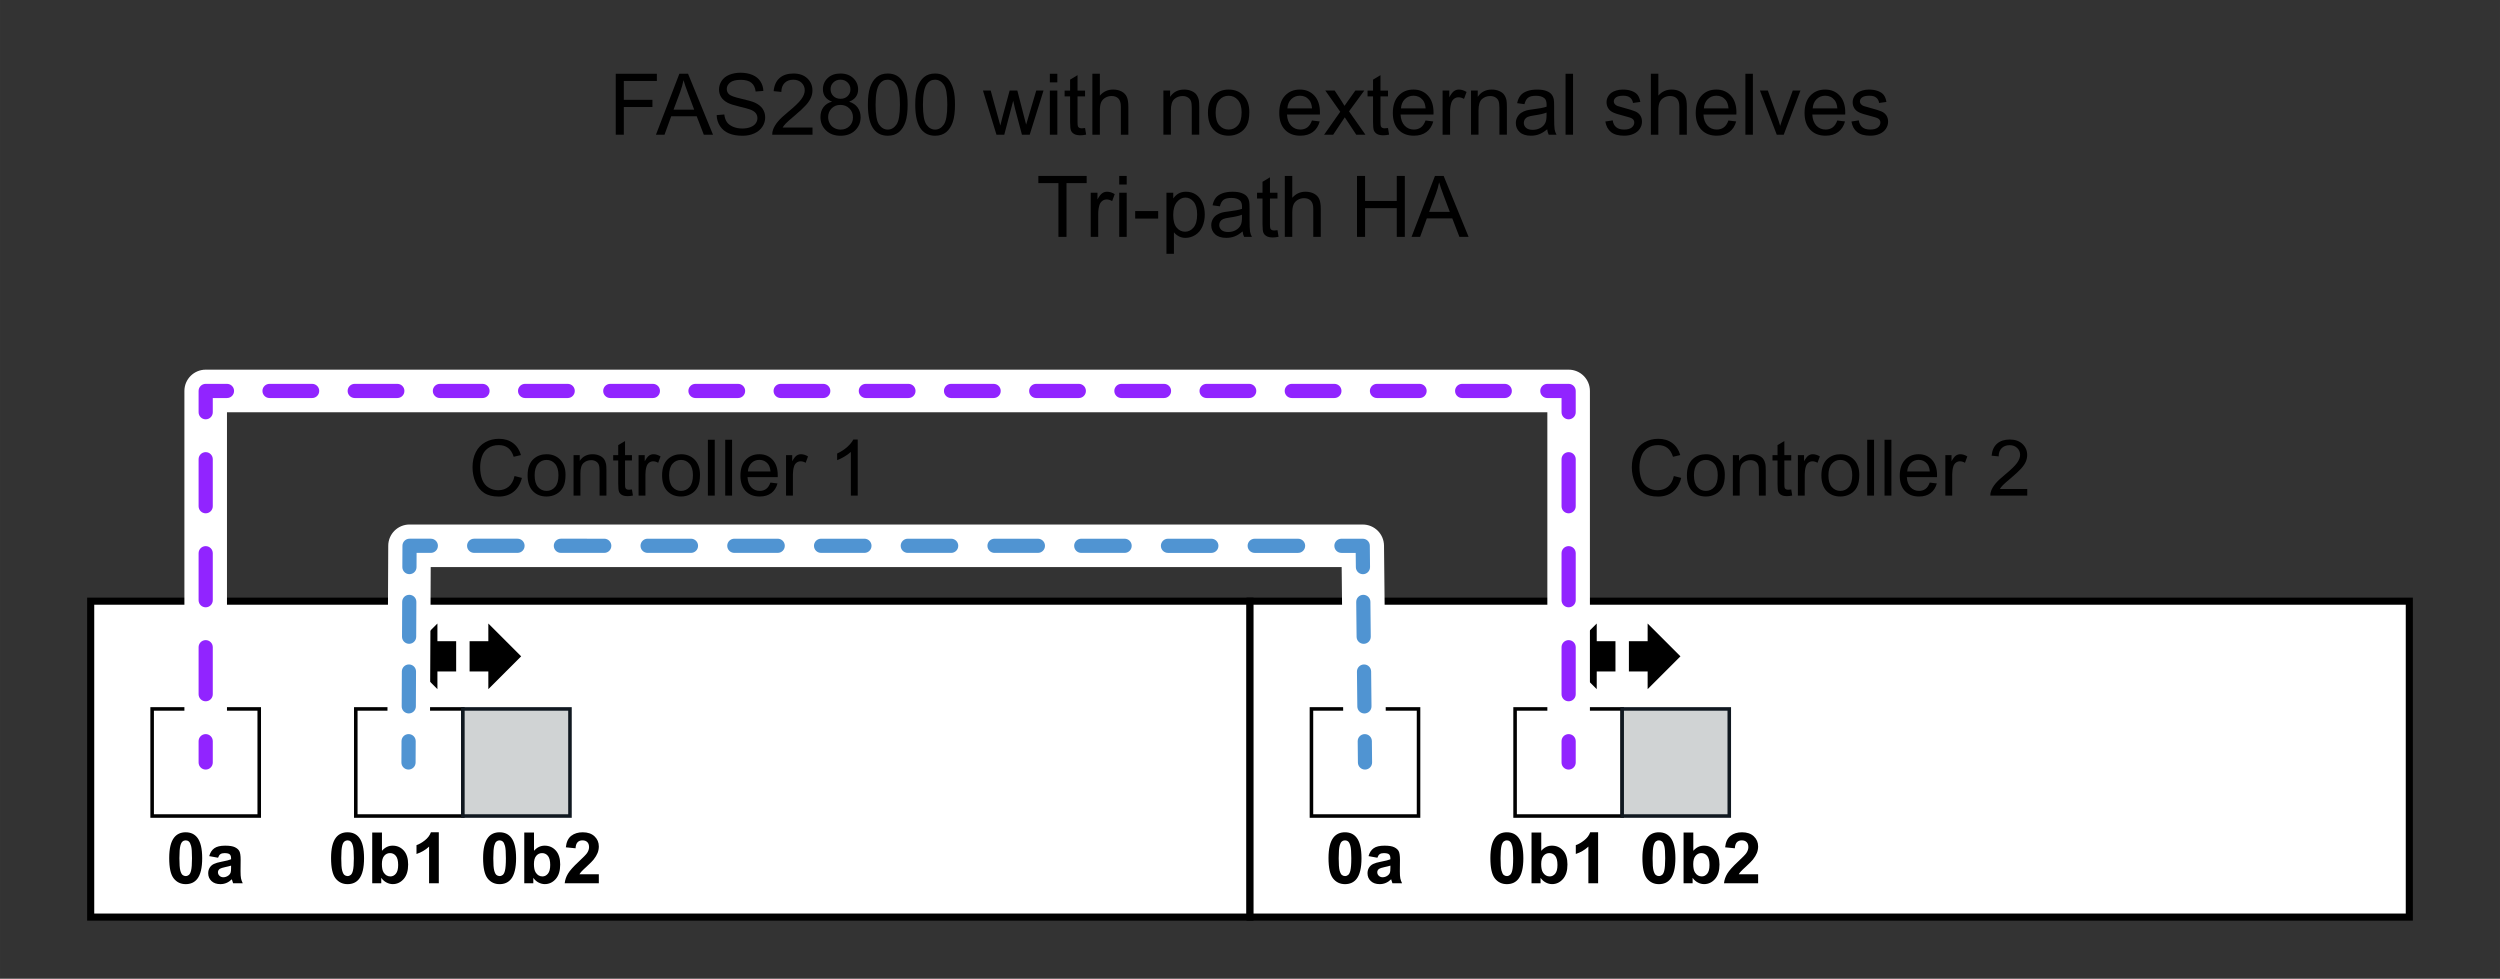 <?xml version="1.0" encoding="UTF-8"?><svg id="uuid-295a9c47-6721-4c0b-870e-150ad7bf0f62" xmlns="http://www.w3.org/2000/svg" width="124.305mm" height="48.664mm" viewBox="0 0 352.359 137.945"><rect x="0" y="0" width="352.359" height="137.945" fill="#333333" stroke="none"/><defs><style>.uuid-7b85f7e8-e70e-458b-8394-6037058049a8,.uuid-0aa6b835-6dcb-46ac-b658-e36a6588080f,.uuid-1f1d6355-79dd-4c3c-9c32-357f234e4f98{fill:#fff;}.uuid-0aa6b835-6dcb-46ac-b658-e36a6588080f,.uuid-69a3aef4-6509-48f0-bb90-54f771334c2d{stroke-width:.5px;}.uuid-0aa6b835-6dcb-46ac-b658-e36a6588080f,.uuid-69a3aef4-6509-48f0-bb90-54f771334c2d,.uuid-1f1d6355-79dd-4c3c-9c32-357f234e4f98{stroke-miterlimit:10;}.uuid-0aa6b835-6dcb-46ac-b658-e36a6588080f,.uuid-1f1d6355-79dd-4c3c-9c32-357f234e4f98{stroke:#000;}.uuid-4b5139e7-da88-4470-8dfe-dcab40717bb4{fill:#9124ff;}.uuid-91ccf8c1-4a29-4788-8d58-f83cca3f513a{fill:#5094d2;}.uuid-69a3aef4-6509-48f0-bb90-54f771334c2d{fill:#d0d3d4;stroke:#101820;}</style></defs><g><rect class="uuid-1f1d6355-79dd-4c3c-9c32-357f234e4f98" x="12.782" y="84.732" width="163.397" height="44.526"/><rect class="uuid-0aa6b835-6dcb-46ac-b658-e36a6588080f" x="21.443" y="99.92" width="15.094" height="15.094"/><rect class="uuid-0aa6b835-6dcb-46ac-b658-e36a6588080f" x="50.145" y="99.92" width="15.094" height="15.094"/><g><polygon points="73.452 92.506 68.827 87.881 68.827 90.371 66.186 90.371 66.186 94.641 68.827 94.641 68.827 97.131 73.452 92.506"/><polygon points="57.026 92.506 61.651 97.131 61.651 94.641 64.292 94.641 64.292 90.371 61.651 90.371 61.651 87.881 57.026 92.506"/></g><g><path d="m26.173,117.306c.693,0,1.235.247,1.626.742.466.586.698,1.557.698,2.914,0,1.355-.234,2.328-.703,2.92-.387.488-.928.732-1.621.732-.697,0-1.258-.268-1.685-.803s-.64-1.49-.64-2.863c0-1.348.234-2.318.703-2.91.387-.488.928-.732,1.621-.732Zm0,1.137c-.166,0-.315.053-.444.159s-.231.296-.303.569c-.095.354-.142.951-.142,1.791s.043,1.418.127,1.731.191.523.32.628c.128.103.275.156.441.156s.315-.053.444-.159.231-.296.303-.569c.095-.352.142-.947.142-1.787s-.043-1.416-.127-1.73-.191-.523-.32-.63c-.128-.106-.275-.159-.441-.159Z"/><path d="m30.733,120.891l-1.245-.225c.14-.502.381-.873.723-1.113.342-.241.85-.361,1.523-.361.612,0,1.067.072,1.367.217s.511.328.632.552c.123.224.184.632.184,1.228l-.015,1.602c0,.456.022.793.065,1.009.045.216.127.448.247.696h-1.357c-.036-.092-.079-.227-.132-.406-.023-.081-.039-.135-.049-.16-.234.228-.484.398-.752.512-.268.114-.552.172-.855.172-.534,0-.954-.145-1.263-.435-.307-.289-.461-.655-.461-1.098,0-.293.07-.555.21-.784s.336-.405.589-.527c.252-.122.615-.229,1.091-.319.642-.121,1.085-.233,1.333-.338v-.137c0-.264-.065-.451-.195-.564s-.376-.169-.737-.169c-.244,0-.435.049-.571.144s-.248.265-.332.506Zm1.836,1.113c-.176.059-.454.128-.835.209-.381.082-.63.162-.747.24-.18.127-.269.287-.269.482,0,.192.071.358.215.498.144.141.325.211.547.211.247,0,.483-.082.708-.244.166-.124.275-.275.327-.455.036-.117.054-.34.054-.668v-.273Z"/></g><g><path d="m48.986,117.306c.693,0,1.235.247,1.626.742.466.586.698,1.557.698,2.914,0,1.355-.234,2.328-.703,2.92-.387.488-.928.732-1.621.732-.696,0-1.258-.268-1.685-.803-.426-.535-.64-1.49-.64-2.863,0-1.348.234-2.318.703-2.91.388-.488.928-.732,1.621-.732Zm0,1.137c-.166,0-.314.053-.444.159-.13.106-.231.296-.303.569-.094.354-.142.951-.142,1.791s.043,1.418.127,1.731c.085.314.191.523.32.628.128.103.275.156.441.156s.315-.053.444-.159c.131-.106.231-.296.303-.569.095-.352.142-.947.142-1.787s-.042-1.416-.127-1.73c-.084-.315-.191-.523-.319-.63-.129-.106-.276-.159-.442-.159Z"/><path d="m52.462,124.494v-7.158h1.372v2.578c.424-.482.925-.723,1.504-.723.632,0,1.154.229,1.567.685.414.457.62,1.114.62,1.971,0,.885-.211,1.566-.632,2.045-.422.478-.934.719-1.536.719-.296,0-.588-.074-.876-.223s-.536-.367-.745-.656v.762h-1.274Zm1.362-2.705c0,.537.085.934.254,1.191.238.364.554.547.947.547.303,0,.56-.13.774-.389.213-.259.319-.666.319-1.223,0-.593-.107-1.02-.322-1.282s-.489-.394-.825-.394c-.328,0-.602.129-.82.384-.218.255-.327.644-.327,1.165Z"/><path d="m61.847,124.494h-1.372v-5.172c-.501.469-1.092.816-1.772,1.041v-1.246c.358-.117.747-.339,1.167-.666s.708-.709.864-1.145h1.113v7.188Z"/></g><rect class="uuid-69a3aef4-6509-48f0-bb90-54f771334c2d" x="65.239" y="99.92" width="15.094" height="15.094"/><g><path d="m70.415,117.306c.693,0,1.235.247,1.626.742.465.586.698,1.558.698,2.915,0,1.353-.234,2.327-.703,2.92-.388.488-.928.732-1.621.732-.697,0-1.259-.268-1.685-.804-.427-.535-.64-1.49-.64-2.863,0-1.348.234-2.318.703-2.91.387-.488.928-.732,1.621-.732Zm0,1.138c-.166,0-.315.053-.444.158-.131.106-.231.296-.303.569-.095.354-.142.952-.142,1.792s.042,1.417.127,1.73c.084.315.191.523.319.628.129.103.276.156.442.156s.314-.053.444-.159c.13-.105.231-.295.303-.568.094-.352.142-.947.142-1.787s-.043-1.417-.127-1.731c-.085-.314-.191-.523-.32-.63-.128-.105-.275-.158-.441-.158Z"/><path d="m73.892,124.494v-7.158h1.372v2.578c.423-.482.924-.723,1.504-.723.631,0,1.153.229,1.567.685.413.458.62,1.114.62,1.971,0,.885-.211,1.567-.633,2.046-.421.478-.934.718-1.535.718-.297,0-.589-.074-.877-.223-.288-.147-.536-.367-.744-.656v.762h-1.274Zm1.362-2.705c0,.537.084.934.254,1.191.237.364.553.547.947.547.303,0,.56-.13.773-.389.214-.259.32-.666.32-1.223,0-.593-.107-1.02-.322-1.282-.215-.262-.49-.393-.825-.393-.329,0-.603.128-.82.383-.219.256-.327.644-.327,1.165Z"/><path d="m84.4,123.22v1.274h-4.81c.052-.482.208-.939.469-1.37.26-.431.774-1.003,1.543-1.716.618-.576.997-.967,1.138-1.172.189-.283.283-.564.283-.84,0-.307-.082-.541-.247-.706-.164-.164-.392-.246-.681-.246-.287,0-.515.086-.684.259-.17.172-.268.459-.293.859l-1.367-.137c.081-.756.337-1.298.767-1.626.43-.329.967-.493,1.611-.493.706,0,1.261.19,1.665.571.403.381.606.855.606,1.421,0,.322-.058.629-.174.92-.115.292-.299.597-.549.916-.166.211-.466.516-.898.913-.434.397-.707.66-.823.791-.115.13-.209.257-.28.381h2.725Z"/></g></g><g><rect class="uuid-1f1d6355-79dd-4c3c-9c32-357f234e4f98" x="176.18" y="84.732" width="163.397" height="44.526"/><rect class="uuid-0aa6b835-6dcb-46ac-b658-e36a6588080f" x="184.84" y="99.92" width="15.094" height="15.094"/><rect class="uuid-0aa6b835-6dcb-46ac-b658-e36a6588080f" x="213.542" y="99.92" width="15.094" height="15.094"/><g><polygon points="236.849 92.506 232.224 87.881 232.224 90.371 229.583 90.371 229.583 94.641 232.224 94.641 232.224 97.131 236.849 92.506"/><polygon points="220.423 92.506 225.049 97.131 225.049 94.641 227.689 94.641 227.689 90.371 225.049 90.371 225.049 87.881 220.423 92.506"/></g><g><path d="m189.57,117.306c.693,0,1.235.247,1.626.742.465.586.698,1.557.698,2.914,0,1.355-.234,2.328-.703,2.92-.388.488-.928.732-1.621.732-.697,0-1.259-.268-1.685-.803-.427-.535-.64-1.49-.64-2.863,0-1.348.234-2.318.703-2.91.387-.488.928-.732,1.621-.732Zm0,1.137c-.166,0-.315.053-.444.159-.131.106-.231.296-.303.569-.095.354-.142.951-.142,1.791s.042,1.418.127,1.731c.084.314.191.523.319.628.129.103.276.156.442.156s.314-.053.444-.159c.13-.106.231-.296.303-.569.094-.352.142-.947.142-1.787s-.043-1.416-.127-1.73c-.085-.315-.191-.523-.32-.63-.128-.106-.275-.159-.441-.159Z"/><path d="m194.131,120.891l-1.245-.225c.14-.502.381-.873.723-1.113.342-.241.85-.361,1.523-.361.611,0,1.067.072,1.367.217.299.144.51.328.632.552s.184.632.184,1.228l-.015,1.602c0,.456.021.793.065,1.009s.126.448.247.696h-1.357c-.036-.092-.08-.227-.132-.406-.023-.081-.039-.135-.049-.16-.234.228-.485.398-.752.512-.268.114-.552.172-.855.172-.534,0-.955-.145-1.263-.435-.308-.289-.461-.655-.461-1.098,0-.293.069-.555.21-.784.14-.23.336-.405.588-.527.253-.122.616-.229,1.092-.319.641-.121,1.085-.233,1.333-.338v-.137c0-.264-.065-.451-.195-.564-.131-.112-.376-.169-.737-.169-.244,0-.435.049-.571.144s-.248.265-.332.506Zm1.836,1.113c-.176.059-.454.128-.835.209-.381.082-.63.162-.747.24-.18.127-.269.287-.269.482,0,.192.071.358.215.498.143.141.325.211.547.211.247,0,.483-.082.708-.244.166-.124.274-.275.327-.455.035-.117.054-.34.054-.668v-.273Z"/></g><g><path d="m212.383,117.306c.693,0,1.235.247,1.626.742.465.586.698,1.557.698,2.914,0,1.355-.234,2.328-.703,2.92-.388.488-.928.732-1.621.732-.696,0-1.259-.268-1.685-.803s-.64-1.49-.64-2.863c0-1.348.234-2.318.703-2.91.388-.488.928-.732,1.621-.732Zm0,1.137c-.166,0-.314.053-.444.159s-.231.296-.303.569c-.094.354-.142.951-.142,1.791s.042,1.418.127,1.731.191.523.319.628c.129.103.276.156.442.156s.314-.053.444-.159.231-.296.303-.569c.094-.352.142-.947.142-1.787s-.042-1.416-.127-1.73-.191-.523-.319-.63c-.129-.106-.276-.159-.442-.159Z"/><path d="m215.859,124.494v-7.158h1.372v2.578c.424-.482.924-.723,1.504-.723.631,0,1.154.229,1.567.685s.62,1.114.62,1.971c0,.885-.211,1.566-.633,2.045-.421.478-.934.719-1.535.719-.297,0-.588-.074-.877-.223-.287-.148-.535-.367-.744-.656v.762h-1.274Zm1.362-2.705c0,.537.084.934.254,1.191.238.364.553.547.947.547.303,0,.56-.13.773-.389.214-.259.32-.666.32-1.223,0-.593-.107-1.02-.322-1.282s-.49-.394-.825-.394c-.329,0-.603.129-.82.384s-.327.644-.327,1.165Z"/><path d="m225.244,124.494h-1.372v-5.172c-.502.469-1.092.816-1.772,1.041v-1.246c.358-.117.747-.339,1.167-.666s.708-.709.864-1.145h1.113v7.188Z"/></g><rect class="uuid-69a3aef4-6509-48f0-bb90-54f771334c2d" x="228.636" y="99.92" width="15.094" height="15.094"/><g><path d="m233.812,117.306c.693,0,1.235.247,1.626.742.466.586.698,1.558.698,2.915,0,1.353-.234,2.327-.703,2.92-.387.488-.928.732-1.621.732-.696,0-1.258-.268-1.685-.804-.426-.535-.64-1.49-.64-2.863,0-1.348.234-2.318.703-2.91.388-.488.928-.732,1.621-.732Zm0,1.138c-.166,0-.314.053-.444.158-.13.106-.231.296-.303.569-.094.354-.142.952-.142,1.792s.043,1.417.127,1.73c.085.315.191.523.32.628.128.103.275.156.441.156s.315-.053.444-.159c.131-.105.231-.295.303-.568.095-.352.142-.947.142-1.787s-.042-1.417-.127-1.731c-.084-.314-.191-.523-.319-.63-.129-.105-.276-.158-.442-.158Z"/><path d="m237.288,124.494v-7.158h1.372v2.578c.424-.482.925-.723,1.504-.723.632,0,1.154.229,1.567.685.414.458.62,1.114.62,1.971,0,.885-.211,1.567-.632,2.046-.422.478-.934.718-1.536.718-.296,0-.588-.074-.876-.223-.288-.147-.536-.367-.745-.656v.762h-1.274Zm1.362-2.705c0,.537.085.934.254,1.191.238.364.554.547.947.547.303,0,.56-.13.774-.389.213-.259.319-.666.319-1.223,0-.593-.107-1.02-.322-1.282-.215-.262-.489-.393-.825-.393-.328,0-.602.128-.82.383-.218.256-.327.644-.327,1.165Z"/><path d="m247.796,123.22v1.274h-4.81c.053-.482.209-.939.469-1.37.261-.431.775-1.003,1.543-1.716.619-.576.998-.967,1.138-1.172.19-.283.283-.564.283-.84,0-.307-.082-.541-.246-.706-.165-.164-.392-.246-.682-.246-.286,0-.514.086-.684.259-.169.172-.267.459-.293.859l-1.367-.137c.082-.756.337-1.298.767-1.626.43-.329.967-.493,1.611-.493.707,0,1.262.19,1.665.571.404.381.606.855.606,1.421,0,.322-.058.629-.173.92-.116.292-.299.597-.55.916-.166.211-.465.516-.898.913-.433.397-.707.66-.822.791-.116.13-.209.257-.281.381h2.725Z"/></g></g><g><path d="m86.786,18.986v-8.59h5.795v1.014h-4.658v2.66h4.031v1.014h-4.031v3.902h-1.137Z"/><path d="m92.452,18.986l3.299-8.59h1.225l3.516,8.59h-1.295l-1.002-2.602h-3.592l-.943,2.602h-1.207Zm2.478-3.527h2.912l-.896-2.379c-.273-.723-.477-1.316-.609-1.781-.109.551-.264,1.098-.463,1.641l-.943,2.519Z"/><path d="m101.013,16.226l1.072-.094c.051.43.169.782.354,1.058s.474.498.864.668.83.255,1.318.255c.434,0,.816-.065,1.148-.193s.579-.306.741-.53.243-.47.243-.735c0-.27-.078-.505-.234-.706s-.414-.37-.773-.507c-.231-.09-.74-.23-1.529-.419s-1.342-.368-1.658-.536c-.41-.215-.716-.481-.917-.8s-.302-.675-.302-1.069c0-.434.123-.839.369-1.216s.606-.663,1.078-.858.998-.293,1.576-.293c.637,0,1.198.102,1.685.308s.86.507,1.122.905.402.85.422,1.353l-1.09.082c-.059-.543-.257-.953-.595-1.23s-.837-.416-1.497-.416c-.688,0-1.188.126-1.503.378s-.472.556-.472.911c0,.309.111.562.334.762.219.199.79.403,1.714.612s1.558.392,1.901.548c.5.231.869.522,1.107.876s.357.761.357,1.222c0,.457-.131.888-.393,1.292s-.638.719-1.128.943-1.042.337-1.655.337c-.777,0-1.429-.113-1.954-.34s-.938-.567-1.236-1.022-.456-.97-.472-1.544Z"/><path d="m114.519,17.973v1.014h-5.678c-.008-.254.033-.498.123-.732.144-.387.376-.768.694-1.143s.778-.809,1.38-1.301c.934-.766,1.565-1.372,1.893-1.819s.492-.87.492-1.269c0-.418-.149-.77-.448-1.058s-.689-.431-1.169-.431c-.508,0-.914.152-1.219.457s-.459.727-.463,1.266l-1.084-.111c.074-.809.353-1.425.838-1.849s1.135-.636,1.951-.636c.824,0,1.477.229,1.957.685s.721,1.023.721,1.699c0,.344-.07.682-.211,1.014s-.374.682-.7,1.049-.868.871-1.626,1.512c-.633.531-1.039.892-1.219,1.081s-.328.38-.445.571h4.213Z"/><path d="m117.273,14.328c-.438-.16-.762-.389-.973-.685s-.316-.652-.316-1.066c0-.625.225-1.15.674-1.576s1.047-.639,1.793-.639c.75,0,1.353.218,1.81.653s.685.966.685,1.591c0,.398-.104.745-.314,1.04s-.526.522-.952.683c.527.172.929.449,1.204.832s.413.84.413,1.371c0,.734-.26,1.352-.779,1.852s-1.203.75-2.051.75-1.531-.251-2.051-.753-.779-1.128-.779-1.878c0-.559.142-1.026.425-1.403s.686-.634,1.21-.77Zm-.551,2.18c0,.301.071.592.214.873s.354.499.636.653.584.231.908.231c.504,0,.92-.162,1.248-.486s.492-.736.492-1.236c0-.508-.169-.928-.507-1.26s-.761-.498-1.269-.498c-.496,0-.907.164-1.233.492s-.489.738-.489,1.23Zm.34-3.967c0,.406.131.738.393.996s.602.387,1.02.387c.406,0,.739-.128.999-.384s.39-.569.39-.94c0-.387-.134-.712-.401-.976s-.601-.396-.999-.396c-.402,0-.736.129-1.002.387s-.398.566-.398.926Z"/><path d="m122.323,14.75c0-1.016.104-1.833.314-2.452s.519-1.097.932-1.433.931-.504,1.556-.504c.461,0,.865.093,1.213.278s.635.453.861.803.404.775.533,1.277.193,1.179.193,2.03c0,1.008-.103,1.821-.31,2.44s-.517,1.098-.929,1.435-.933.507-1.562.507c-.828,0-1.478-.297-1.951-.891-.566-.715-.85-1.879-.85-3.492Zm1.084,0c0,1.41.165,2.349.495,2.815s.737.7,1.222.7.892-.234,1.222-.703.495-1.406.495-2.812c0-1.414-.165-2.353-.495-2.818s-.741-.697-1.233-.697c-.484,0-.871.205-1.16.615-.363.523-.545,1.49-.545,2.9Z"/><path d="m128.997,14.75c0-1.016.104-1.833.314-2.452s.519-1.097.932-1.433.931-.504,1.556-.504c.461,0,.865.093,1.213.278s.635.453.861.803.404.775.533,1.277.193,1.179.193,2.03c0,1.008-.103,1.821-.31,2.44s-.517,1.098-.929,1.435-.933.507-1.562.507c-.828,0-1.478-.297-1.951-.891-.566-.715-.85-1.879-.85-3.492Zm1.084,0c0,1.41.165,2.349.495,2.815s.737.7,1.222.7.892-.234,1.222-.703.495-1.406.495-2.812c0-1.414-.165-2.353-.495-2.818s-.741-.697-1.233-.697c-.484,0-.871.205-1.16.615-.363.523-.545,1.49-.545,2.9Z"/><path d="m140.446,18.986l-1.904-6.223h1.09l.99,3.592.369,1.336c.016-.066.123-.494.322-1.283l.99-3.644h1.084l.932,3.609.31,1.19.357-1.201,1.066-3.598h1.025l-1.945,6.223h-1.096l-.99-3.727-.24-1.06-1.26,4.787h-1.102Z"/><path d="m147.97,11.609v-1.213h1.055v1.213h-1.055Zm0,7.377v-6.223h1.055v6.223h-1.055Z"/><path d="m152.933,18.043l.152.932c-.297.062-.562.094-.797.094-.383,0-.68-.06-.891-.182s-.359-.28-.445-.477-.129-.612-.129-1.245v-3.58h-.773v-.82h.773v-1.541l1.049-.633v2.174h1.06v.82h-1.06v3.639c0,.301.019.494.056.58s.098.154.182.205.204.076.36.076c.117,0,.272-.014.463-.041Z"/><path d="m153.964,18.986v-8.59h1.055v3.082c.492-.57,1.113-.856,1.863-.856.461,0,.861.091,1.201.273s.583.433.73.753.22.785.22,1.395v3.943h-1.055v-3.943c0-.527-.114-.911-.343-1.151s-.552-.36-.97-.36c-.312,0-.606.081-.882.243s-.472.382-.589.659-.176.66-.176,1.148v3.404h-1.055Z"/><path d="m163.972,18.986v-6.223h.949v.885c.457-.684,1.117-1.025,1.98-1.025.375,0,.72.067,1.034.202s.55.311.706.53.266.478.328.779c.039.195.059.537.059,1.025v3.826h-1.055v-3.785c0-.43-.041-.751-.123-.964s-.228-.383-.436-.51-.454-.19-.735-.19c-.449,0-.837.143-1.163.428s-.489.826-.489,1.623v3.398h-1.055Z"/><path d="m170.253,15.875c0-1.152.32-2.006.961-2.561.535-.461,1.188-.691,1.957-.691.856,0,1.555.28,2.098.841s.815,1.335.815,2.323c0,.801-.12,1.431-.36,1.89s-.59.815-1.049,1.069-.96.381-1.503.381c-.871,0-1.575-.279-2.112-.838s-.806-1.363-.806-2.414Zm1.084,0c0,.797.174,1.394.521,1.79s.785.595,1.312.595c.523,0,.959-.199,1.307-.598s.521-1.006.521-1.822c0-.769-.175-1.353-.524-1.749s-.784-.595-1.304-.595c-.527,0-.965.197-1.312.592s-.521.99-.521,1.787Z"/><path d="m184.913,16.982l1.09.135c-.172.637-.49,1.131-.955,1.482s-1.059.527-1.781.527c-.91,0-1.632-.28-2.165-.841s-.8-1.347-.8-2.358c0-1.047.27-1.859.809-2.438s1.238-.867,2.098-.867c.832,0,1.512.283,2.039.85s.791,1.363.791,2.391c0,.062-.002.156-.006.281h-4.641c.039.684.232,1.207.58,1.57s.781.545,1.301.545c.387,0,.717-.102.99-.305s.49-.527.65-.973Zm-3.463-1.705h3.475c-.047-.523-.18-.916-.398-1.178-.336-.406-.771-.609-1.307-.609-.484,0-.892.162-1.222.486s-.513.758-.548,1.301Z"/><path d="m186.624,18.986l2.273-3.234-2.103-2.988h1.318l.955,1.459c.18.277.324.51.434.697.172-.258.33-.486.475-.685l1.049-1.471h1.26l-2.15,2.93,2.314,3.293h-1.295l-1.277-1.934-.34-.521-1.635,2.455h-1.277Z"/><path d="m195.63,18.043l.152.932c-.297.062-.562.094-.797.094-.383,0-.68-.06-.891-.182s-.359-.28-.445-.477-.129-.612-.129-1.245v-3.58h-.773v-.82h.773v-1.541l1.049-.633v2.174h1.06v.82h-1.06v3.639c0,.301.019.494.056.58s.098.154.182.205.204.076.36.076c.117,0,.272-.014.463-.041Z"/><path d="m200.921,16.982l1.09.135c-.172.637-.49,1.131-.955,1.482s-1.059.527-1.781.527c-.91,0-1.632-.28-2.165-.841s-.8-1.347-.8-2.358c0-1.047.27-1.859.809-2.438s1.238-.867,2.098-.867c.832,0,1.512.283,2.039.85s.791,1.363.791,2.391c0,.062-.002.156-.006.281h-4.641c.039.684.232,1.207.58,1.57s.781.545,1.301.545c.387,0,.717-.102.99-.305s.49-.527.65-.973Zm-3.463-1.705h3.475c-.047-.523-.18-.916-.398-1.178-.336-.406-.771-.609-1.307-.609-.484,0-.892.162-1.222.486s-.513.758-.548,1.301Z"/><path d="m203.323,18.986v-6.223h.949v.943c.242-.441.466-.732.671-.873s.431-.211.677-.211c.355,0,.717.113,1.084.34l-.363.979c-.258-.152-.516-.229-.773-.229-.231,0-.438.069-.621.208s-.315.331-.393.577c-.117.375-.176.785-.176,1.23v3.258h-1.055Z"/><path d="m207.331,18.986v-6.223h.949v.885c.457-.684,1.117-1.025,1.98-1.025.375,0,.72.067,1.034.202s.55.311.706.53.266.478.328.779c.039.195.059.537.059,1.025v3.826h-1.055v-3.785c0-.43-.041-.751-.123-.964s-.228-.383-.436-.51-.454-.19-.735-.19c-.449,0-.837.143-1.163.428s-.489.826-.489,1.623v3.398h-1.055Z"/><path d="m218.066,18.219c-.391.332-.767.566-1.128.703s-.749.205-1.163.205c-.684,0-1.209-.167-1.576-.501s-.551-.761-.551-1.28c0-.305.069-.583.208-.835s.32-.454.545-.606.477-.268.759-.346c.207-.055.519-.107.938-.158.852-.102,1.478-.223,1.881-.363.004-.144.006-.236.006-.275,0-.43-.1-.732-.299-.908-.27-.238-.67-.357-1.201-.357-.496,0-.862.087-1.099.261s-.411.481-.524.923l-1.031-.141c.094-.441.248-.798.463-1.069s.525-.48.932-.627.877-.22,1.412-.22c.531,0,.963.062,1.295.188s.576.282.732.472.266.429.328.718c.035.18.053.504.053.973v1.406c0,.981.022,1.601.067,1.86s.134.509.267.747h-1.102c-.109-.219-.18-.475-.211-.768Zm-.088-2.356c-.383.156-.957.289-1.723.398-.434.062-.74.133-.92.211s-.318.192-.416.343-.146.317-.146.501c0,.281.106.516.319.703s.524.281.935.281c.406,0,.768-.089,1.084-.267s.549-.421.697-.73c.113-.238.17-.59.17-1.055v-.387Z"/><path d="m220.655,18.986v-8.59h1.055v8.59h-1.055Z"/><path d="m226.257,17.129l1.043-.164c.059.418.222.738.489.961s.642.334,1.122.334c.484,0,.844-.099,1.078-.296s.352-.429.352-.694c0-.238-.103-.426-.31-.562-.144-.094-.504-.213-1.078-.357-.773-.195-1.31-.364-1.608-.507s-.525-.34-.68-.592-.231-.53-.231-.835c0-.277.064-.534.19-.77s.3-.433.519-.589c.164-.121.388-.224.671-.308s.587-.126.911-.126c.488,0,.917.07,1.286.211s.642.331.817.571.297.561.363.964l-1.031.141c-.047-.32-.183-.57-.407-.75s-.542-.27-.952-.27c-.484,0-.83.08-1.037.24s-.31.348-.31.562c0,.137.043.26.129.369.086.113.221.207.404.281.105.039.416.129.932.27.746.199,1.267.362,1.562.489s.526.311.694.554.252.543.252.902c0,.352-.102.683-.308.993s-.501.551-.888.721-.824.255-1.312.255c-.809,0-1.425-.168-1.849-.504s-.694-.834-.811-1.494Z"/><path d="m232.679,18.986v-8.59h1.055v3.082c.492-.57,1.113-.856,1.863-.856.461,0,.861.091,1.201.273s.583.433.73.753.22.785.22,1.395v3.943h-1.055v-3.943c0-.527-.114-.911-.343-1.151s-.552-.36-.97-.36c-.312,0-.606.081-.882.243s-.472.382-.589.659-.176.66-.176,1.148v3.404h-1.055Z"/><path d="m243.612,16.982l1.09.135c-.172.637-.49,1.131-.955,1.482s-1.059.527-1.781.527c-.91,0-1.632-.28-2.165-.841s-.8-1.347-.8-2.358c0-1.047.27-1.859.809-2.438s1.238-.867,2.098-.867c.832,0,1.512.283,2.039.85s.791,1.363.791,2.391c0,.062-.002.156-.006.281h-4.641c.039.684.232,1.207.58,1.57s.781.545,1.301.545c.387,0,.717-.102.99-.305s.49-.527.65-.973Zm-3.463-1.705h3.475c-.047-.523-.18-.916-.398-1.178-.336-.406-.771-.609-1.307-.609-.484,0-.892.162-1.222.486s-.513.758-.548,1.301Z"/><path d="m246.003,18.986v-8.59h1.055v8.59h-1.055Z"/><path d="m250.421,18.986l-2.367-6.223h1.113l1.336,3.727c.144.402.277.82.398,1.254.094-.328.225-.723.393-1.184l1.383-3.797h1.084l-2.356,6.223h-.984Z"/><path d="m258.952,16.982l1.09.135c-.172.637-.49,1.131-.955,1.482s-1.059.527-1.781.527c-.91,0-1.632-.28-2.165-.841s-.8-1.347-.8-2.358c0-1.047.27-1.859.809-2.438s1.238-.867,2.098-.867c.832,0,1.512.283,2.039.85s.791,1.363.791,2.391c0,.062-.002.156-.006.281h-4.641c.039.684.232,1.207.58,1.57s.781.545,1.301.545c.387,0,.717-.102.99-.305s.49-.527.65-.973Zm-3.463-1.705h3.475c-.047-.523-.18-.916-.398-1.178-.336-.406-.771-.609-1.307-.609-.484,0-.892.162-1.222.486s-.513.758-.548,1.301Z"/><path d="m260.945,17.129l1.043-.164c.059.418.222.738.489.961s.642.334,1.122.334c.484,0,.844-.099,1.078-.296s.352-.429.352-.694c0-.238-.103-.426-.31-.562-.144-.094-.504-.213-1.078-.357-.773-.195-1.31-.364-1.608-.507s-.525-.34-.68-.592-.231-.53-.231-.835c0-.277.064-.534.19-.77s.3-.433.519-.589c.164-.121.388-.224.671-.308s.587-.126.911-.126c.488,0,.917.07,1.286.211s.642.331.817.571.297.561.363.964l-1.031.141c-.047-.32-.183-.57-.407-.75s-.542-.27-.952-.27c-.484,0-.83.08-1.037.24s-.31.348-.31.562c0,.137.043.26.129.369.086.113.221.207.404.281.105.039.416.129.932.27.746.199,1.267.362,1.562.489s.526.311.694.554.252.543.252.902c0,.352-.102.683-.308.993s-.501.551-.888.721-.824.255-1.312.255c-.809,0-1.425-.168-1.849-.504s-.694-.834-.811-1.494Z"/><path d="m149.18,33.386v-7.576h-2.83v-1.014h6.809v1.014h-2.842v7.576h-1.137Z"/><path d="m153.732,33.386v-6.223h.949v.943c.242-.441.466-.732.671-.873s.431-.211.677-.211c.355,0,.717.113,1.084.34l-.363.979c-.258-.152-.516-.229-.773-.229-.231,0-.438.069-.621.208s-.315.331-.393.577c-.117.375-.176.785-.176,1.23v3.258h-1.055Z"/><path d="m157.746,26.009v-1.213h1.055v1.213h-1.055Zm0,7.377v-6.223h1.055v6.223h-1.055Z"/><path d="m159.996,30.808v-1.06h3.24v1.06h-3.24Z"/><path d="m164.403,35.77v-8.607h.961v.809c.227-.316.482-.554.768-.712s.631-.237,1.037-.237c.531,0,1,.137,1.406.41s.713.659.92,1.157.31,1.044.31,1.638c0,.637-.114,1.21-.343,1.72s-.56.9-.996,1.172-.894.407-1.374.407c-.352,0-.667-.074-.946-.223s-.509-.336-.689-.562v3.029h-1.055Zm.955-5.461c0,.801.162,1.393.486,1.775s.717.574,1.178.574c.469,0,.87-.198,1.204-.595s.501-1.011.501-1.843c0-.793-.163-1.387-.489-1.781s-.716-.592-1.169-.592c-.449,0-.847.21-1.192.63s-.519,1.03-.519,1.831Z"/><path d="m175.137,32.618c-.391.332-.767.566-1.128.703s-.749.205-1.163.205c-.684,0-1.209-.167-1.576-.501s-.551-.761-.551-1.28c0-.305.069-.583.208-.835s.32-.454.545-.606.477-.268.759-.346c.207-.055.519-.107.938-.158.852-.102,1.478-.223,1.881-.363.004-.144.006-.236.006-.275,0-.43-.1-.732-.299-.908-.27-.238-.67-.357-1.201-.357-.496,0-.862.087-1.099.261s-.411.481-.524.923l-1.031-.141c.094-.441.248-.798.463-1.069s.525-.48.932-.627.877-.22,1.412-.22c.531,0,.963.062,1.295.188s.576.282.732.472.266.429.328.718c.035.18.053.504.053.973v1.406c0,.981.022,1.601.067,1.86s.134.509.267.747h-1.102c-.109-.219-.18-.475-.211-.768Zm-.088-2.356c-.383.156-.957.289-1.723.398-.434.062-.74.133-.92.211s-.318.192-.416.343-.146.317-.146.501c0,.281.106.516.319.703s.524.281.935.281c.406,0,.768-.089,1.084-.267s.549-.421.697-.73c.113-.238.17-.59.17-1.055v-.387Z"/><path d="m180.053,32.442l.152.932c-.297.062-.562.094-.797.094-.383,0-.68-.06-.891-.182s-.359-.28-.445-.477-.129-.612-.129-1.245v-3.58h-.773v-.82h.773v-1.541l1.049-.633v2.174h1.06v.82h-1.06v3.639c0,.301.019.494.056.58s.098.154.182.205.204.076.36.076c.117,0,.272-.014.463-.041Z"/><path d="m181.084,33.386v-8.59h1.055v3.082c.492-.57,1.113-.856,1.863-.856.461,0,.861.091,1.201.273s.583.433.73.753.22.785.22,1.395v3.943h-1.055v-3.943c0-.527-.114-.911-.343-1.151s-.552-.36-.97-.36c-.312,0-.606.081-.882.243s-.472.382-.589.659-.176.66-.176,1.148v3.404h-1.055Z"/><path d="m191.262,33.386v-8.59h1.137v3.527h4.465v-3.527h1.137v8.59h-1.137v-4.049h-4.465v4.049h-1.137Z"/><path d="m198.949,33.386l3.299-8.59h1.225l3.516,8.59h-1.295l-1.002-2.602h-3.592l-.943,2.602h-1.207Zm2.478-3.527h2.912l-.896-2.379c-.273-.723-.477-1.316-.609-1.781-.109.551-.264,1.098-.463,1.641l-.943,2.519Z"/></g><g><path d="m72.519,67.093l1.042.264c-.219.856-.611,1.508-1.179,1.957-.568.45-1.262.675-2.082.675-.849,0-1.538-.173-2.07-.519-.531-.346-.936-.846-1.214-1.501s-.416-1.359-.416-2.111c0-.819.156-1.535.47-2.146s.759-1.074,1.338-1.392c.578-.316,1.214-.475,1.909-.475.787,0,1.45.2,1.987.602.537.4.911.965,1.122,1.691l-1.025.242c-.183-.573-.448-.99-.795-1.252-.348-.261-.784-.392-1.31-.392-.606,0-1.111.144-1.518.435s-.692.68-.856,1.168c-.165.489-.247.993-.247,1.513,0,.669.098,1.254.293,1.753.194.5.498.873.91,1.12.411.247.857.371,1.337.371.584,0,1.078-.169,1.482-.505.405-.337.679-.836.822-1.499Z"/><path d="m74.361,67.002c0-1.057.294-1.839.881-2.348.491-.422,1.089-.634,1.794-.634.784,0,1.426.257,1.923.77.498.515.747,1.225.747,2.13,0,.734-.11,1.312-.331,1.732-.22.421-.54.747-.961.981-.421.232-.88.349-1.378.349-.798,0-1.443-.256-1.937-.768-.492-.513-.738-1.25-.738-2.213Zm.994,0c0,.731.159,1.277.477,1.641.319.363.72.545,1.203.545.48,0,.879-.183,1.198-.548.318-.365.477-.922.477-1.67,0-.706-.16-1.24-.48-1.603s-.719-.545-1.195-.545c-.483,0-.884.181-1.203.542-.318.362-.477.908-.477,1.639Z"/><path d="m80.838,69.853v-5.704h.87v.811c.419-.627,1.024-.94,1.815-.94.344,0,.66.061.948.185.288.123.504.285.647.486.143.2.243.439.301.714.035.18.054.492.054.94v3.507h-.967v-3.47c0-.394-.038-.689-.113-.884-.075-.194-.208-.351-.399-.467-.192-.116-.417-.175-.675-.175-.411,0-.767.131-1.065.393-.3.261-.449.757-.449,1.487v3.115h-.967Z"/><path d="m89.067,68.989l.14.854c-.272.058-.516.086-.731.086-.351,0-.623-.056-.816-.166-.193-.111-.329-.257-.408-.439-.078-.181-.118-.56-.118-1.141v-3.282h-.709v-.752h.709v-1.412l.962-.58v1.992h.972v.752h-.972v3.336c0,.275.017.453.051.531.034.079.09.142.166.189.077.046.188.069.331.069.107,0,.249-.013.424-.037Z"/><path d="m90.001,69.853v-5.704h.87v.865c.223-.405.428-.672.615-.801.189-.129.395-.193.62-.193.326,0,.657.104.994.311l-.333.897c-.236-.14-.473-.21-.709-.21-.212,0-.401.064-.569.19-.169.128-.288.304-.36.529-.107.344-.161.72-.161,1.128v2.986h-.967Z"/><path d="m93.316,67.002c0-1.057.293-1.839.881-2.348.49-.422,1.088-.634,1.794-.634.784,0,1.425.257,1.923.77.497.515.746,1.225.746,2.13,0,.734-.109,1.312-.33,1.732-.22.421-.541.747-.961.981-.421.232-.881.349-1.378.349-.799,0-1.444-.256-1.937-.768-.492-.513-.738-1.25-.738-2.213Zm.993,0c0,.731.159,1.277.478,1.641.318.363.72.545,1.203.545.479,0,.879-.183,1.197-.548.319-.365.478-.922.478-1.67,0-.706-.16-1.24-.48-1.603-.321-.363-.72-.545-1.195-.545-.483,0-.885.181-1.203.542-.319.362-.478.908-.478,1.639Z"/><path d="m99.772,69.853v-7.874h.967v7.874h-.967Z"/><path d="m102.215,69.853v-7.874h.967v7.874h-.967Z"/><path d="m108.585,68.016l.999.124c-.157.583-.449,1.036-.875,1.358-.427.322-.971.483-1.633.483-.835,0-1.496-.257-1.985-.77-.488-.514-.732-1.234-.732-2.162,0-.959.247-1.704.741-2.234.494-.529,1.135-.795,1.923-.795.763,0,1.386.26,1.869.779.483.519.725,1.249.725,2.191,0,.057-.002.143-.005.258h-4.254c.035.626.213,1.106.531,1.44.319.333.717.499,1.192.499.354,0,.657-.093.908-.279.25-.185.449-.483.596-.892Zm-3.174-1.562h3.185c-.043-.48-.164-.84-.365-1.08-.308-.372-.707-.559-1.197-.559-.444,0-.817.148-1.12.446-.303.297-.47.694-.502,1.192Z"/><path d="m110.787,69.853v-5.704h.87v.865c.223-.405.428-.672.615-.801.189-.129.395-.193.62-.193.326,0,.657.104.994.311l-.333.897c-.236-.14-.473-.21-.709-.21-.212,0-.401.064-.569.19-.169.128-.288.304-.36.529-.107.344-.161.72-.161,1.128v2.986h-.967Z"/><path d="m120.891,69.853h-.967v-6.16c-.233.222-.538.443-.916.666-.378.222-.717.389-1.018.499v-.935c.54-.254,1.013-.561,1.418-.924.404-.361.69-.712.859-1.053h.623v7.906Z"/></g><g><path d="m235.916,67.093l1.042.264c-.219.856-.611,1.508-1.179,1.957-.568.45-1.262.675-2.082.675-.849,0-1.538-.173-2.07-.519-.531-.346-.936-.846-1.214-1.501s-.416-1.359-.416-2.111c0-.819.156-1.535.47-2.146s.759-1.074,1.338-1.392c.578-.316,1.214-.475,1.909-.475.787,0,1.45.2,1.987.602.537.4.911.965,1.122,1.691l-1.025.242c-.183-.573-.448-.99-.795-1.252-.348-.261-.784-.392-1.31-.392-.606,0-1.111.144-1.518.435s-.692.68-.856,1.168c-.165.489-.247.993-.247,1.513,0,.669.098,1.254.293,1.753.194.5.498.873.91,1.12.411.247.857.371,1.337.371.584,0,1.078-.169,1.482-.505.405-.337.679-.836.822-1.499Z"/><path d="m237.758,67.002c0-1.057.294-1.839.881-2.348.491-.422,1.089-.634,1.794-.634.784,0,1.426.257,1.923.77.498.515.747,1.225.747,2.13,0,.734-.11,1.312-.331,1.732-.22.421-.54.747-.961.981-.421.232-.88.349-1.378.349-.798,0-1.443-.256-1.937-.768-.492-.513-.738-1.25-.738-2.213Zm.994,0c0,.731.159,1.277.477,1.641.319.363.72.545,1.203.545.48,0,.879-.183,1.198-.548.318-.365.477-.922.477-1.67,0-.706-.16-1.24-.48-1.603s-.719-.545-1.195-.545c-.483,0-.884.181-1.203.542-.318.362-.477.908-.477,1.639Z"/><path d="m244.236,69.853v-5.704h.87v.811c.419-.627,1.024-.94,1.815-.94.344,0,.66.061.948.185.288.123.504.285.647.486.143.2.243.439.301.714.035.18.054.492.054.94v3.507h-.967v-3.47c0-.394-.038-.689-.113-.884-.075-.194-.208-.351-.399-.467-.192-.116-.417-.175-.675-.175-.411,0-.767.131-1.065.393-.3.261-.449.757-.449,1.487v3.115h-.967Z"/><path d="m252.464,68.989l.14.854c-.272.058-.516.086-.731.086-.351,0-.623-.056-.816-.166-.193-.111-.329-.257-.408-.439-.078-.181-.118-.56-.118-1.141v-3.282h-.709v-.752h.709v-1.412l.962-.58v1.992h.972v.752h-.972v3.336c0,.275.017.453.051.531.034.079.09.142.166.189.077.046.188.069.331.069.107,0,.249-.013.424-.037Z"/><path d="m253.399,69.853v-5.704h.87v.865c.223-.405.428-.672.615-.801.189-.129.395-.193.62-.193.326,0,.657.104.994.311l-.333.897c-.236-.14-.473-.21-.709-.21-.212,0-.401.064-.569.19-.169.128-.288.304-.36.529-.107.344-.161.72-.161,1.128v2.986h-.967Z"/><path d="m256.713,67.002c0-1.057.293-1.839.881-2.348.49-.422,1.088-.634,1.794-.634.784,0,1.425.257,1.923.77.497.515.746,1.225.746,2.13,0,.734-.109,1.312-.33,1.732-.22.421-.541.747-.961.981-.421.232-.881.349-1.378.349-.799,0-1.444-.256-1.937-.768-.492-.513-.738-1.25-.738-2.213Zm.993,0c0,.731.159,1.277.478,1.641.318.363.72.545,1.203.545.479,0,.879-.183,1.197-.548.319-.365.478-.922.478-1.67,0-.706-.16-1.24-.48-1.603-.321-.363-.72-.545-1.195-.545-.483,0-.885.181-1.203.542-.319.362-.478.908-.478,1.639Z"/><path d="m263.169,69.853v-7.874h.967v7.874h-.967Z"/><path d="m265.612,69.853v-7.874h.967v7.874h-.967Z"/><path d="m271.983,68.016l.999.124c-.157.583-.449,1.036-.875,1.358-.427.322-.971.483-1.633.483-.835,0-1.496-.257-1.985-.77-.488-.514-.732-1.234-.732-2.162,0-.959.247-1.704.741-2.234.494-.529,1.135-.795,1.923-.795.763,0,1.386.26,1.869.779.483.519.725,1.249.725,2.191,0,.057-.002.143-.005.258h-4.254c.035.626.213,1.106.531,1.44.319.333.717.499,1.192.499.354,0,.657-.093.908-.279.25-.185.449-.483.596-.892Zm-3.174-1.562h3.185c-.043-.48-.164-.84-.365-1.08-.308-.372-.707-.559-1.197-.559-.444,0-.817.148-1.12.446-.303.297-.47.694-.502,1.192Z"/><path d="m274.185,69.853v-5.704h.87v.865c.223-.405.428-.672.615-.801.189-.129.395-.193.62-.193.326,0,.657.104.994.311l-.333.897c-.236-.14-.473-.21-.709-.21-.212,0-.401.064-.569.19-.169.128-.288.304-.36.529-.107.344-.161.72-.161,1.128v2.986h-.967Z"/><path d="m285.728,68.925v.929h-5.205c-.007-.232.03-.456.113-.671.132-.354.345-.704.636-1.048.292-.344.714-.741,1.266-1.192.856-.701,1.434-1.258,1.734-1.668.301-.409.451-.797.451-1.162,0-.384-.137-.707-.411-.97-.273-.264-.631-.395-1.071-.395-.465,0-.838.14-1.117.419s-.421.666-.424,1.16l-.994-.102c.068-.741.324-1.306.769-1.694.443-.389,1.04-.583,1.788-.583.756,0,1.353.21,1.794.629s.661.938.661,1.558c0,.315-.065.625-.193.929-.129.305-.343.625-.643.962-.299.336-.795.798-1.49,1.386-.58.486-.952.817-1.117.99-.164.174-.301.349-.408.524h3.862Z"/></g><g><path class="uuid-7b85f7e8-e70e-458b-8394-6037058049a8" d="m221.089,110.467c-1.657,0-3-1.343-3-3v-49.365H31.99v49.365c0,1.657-1.343,3-3,3s-3-1.343-3-3v-52.365c0-1.657,1.343-3,3-3h192.099c1.657,0,3,1.343,3,3v52.365c0,1.657-1.343,3-3,3Z"/><g><path class="uuid-4b5139e7-da88-4470-8dfe-dcab40717bb4" d="m28.99,108.467c-.553,0-1-.447-1-1v-3c0-.553.447-1,1-1s1,.447,1,1v3c0,.553-.447,1-1,1Z"/><path class="uuid-4b5139e7-da88-4470-8dfe-dcab40717bb4" d="m28.99,98.844c-.553,0-1-.447-1-1v-6.624c0-.553.447-1,1-1s1,.447,1,1v6.624c0,.553-.447,1-1,1Zm0-13.247c-.553,0-1-.447-1-1v-6.624c0-.553.447-1,1-1s1,.447,1,1v6.624c0,.553-.447,1-1,1Zm0-13.248c-.553,0-1-.447-1-1v-6.623c0-.553.447-1,1-1s1,.447,1,1v6.623c0,.553-.447,1-1,1Z"/><path class="uuid-4b5139e7-da88-4470-8dfe-dcab40717bb4" d="m28.99,59.101c-.553,0-1-.447-1-1v-3c0-.553.447-1,1-1h3c.553,0,1,.447,1,1s-.447,1-1,1h-2v2c0,.553-.447,1-1,1Z"/><path class="uuid-4b5139e7-da88-4470-8dfe-dcab40717bb4" d="m212.086,56.101h-6.004c-.553,0-1-.447-1-1s.447-1,1-1h6.004c.553,0,1,.447,1,1s-.447,1-1,1Zm-12.007,0h-6.003c-.553,0-1-.447-1-1s.447-1,1-1h6.003c.553,0,1,.447,1,1s-.447,1-1,1Zm-12.006,0h-6.004c-.553,0-1-.447-1-1s.447-1,1-1h6.004c.553,0,1,.447,1,1s-.447,1-1,1Zm-12.007,0h-6.003c-.553,0-1-.447-1-1s.447-1,1-1h6.003c.553,0,1,.447,1,1s-.447,1-1,1Zm-12.006,0h-6.004c-.553,0-1-.447-1-1s.447-1,1-1h6.004c.553,0,1,.447,1,1s-.447,1-1,1Zm-12.007,0h-6.003c-.553,0-1-.447-1-1s.447-1,1-1h6.003c.553,0,1,.447,1,1s-.447,1-1,1Zm-12.007,0h-6.003c-.553,0-1-.447-1-1s.447-1,1-1h6.003c.553,0,1,.447,1,1s-.447,1-1,1Zm-12.006,0h-6.003c-.553,0-1-.447-1-1s.447-1,1-1h6.003c.553,0,1,.447,1,1s-.447,1-1,1Zm-12.007,0h-6.003c-.553,0-1-.447-1-1s.447-1,1-1h6.003c.553,0,1,.447,1,1s-.447,1-1,1Zm-12.006,0h-6.003c-.553,0-1-.447-1-1s.447-1,1-1h6.003c.553,0,1,.447,1,1s-.447,1-1,1Zm-12.007,0h-6.003c-.553,0-1-.447-1-1s.447-1,1-1h6.003c.553,0,1,.447,1,1s-.447,1-1,1Zm-12.006,0h-6.003c-.553,0-1-.447-1-1s.447-1,1-1h6.003c.553,0,1,.447,1,1s-.447,1-1,1Zm-12.007,0h-6.003c-.553,0-1-.447-1-1s.447-1,1-1h6.003c.553,0,1,.447,1,1s-.447,1-1,1Zm-12.006,0h-6.003c-.553,0-1-.447-1-1s.447-1,1-1h6.003c.553,0,1,.447,1,1s-.447,1-1,1Zm-12.007,0h-6.003c-.553,0-1-.447-1-1s.447-1,1-1h6.003c.553,0,1,.447,1,1s-.447,1-1,1Z"/><path class="uuid-4b5139e7-da88-4470-8dfe-dcab40717bb4" d="m221.089,59.101c-.553,0-1-.447-1-1v-2h-2c-.553,0-1-.447-1-1s.447-1,1-1h3c.553,0,1,.447,1,1v3c0,.553-.447,1-1,1Z"/><path class="uuid-4b5139e7-da88-4470-8dfe-dcab40717bb4" d="m221.089,98.844c-.553,0-1-.447-1-1v-6.623c0-.553.447-1,1-1s1,.447,1,1v6.623c0,.553-.447,1-1,1Zm0-13.247c-.553,0-1-.447-1-1v-6.624c0-.553.447-1,1-1s1,.447,1,1v6.624c0,.553-.447,1-1,1Zm0-13.247c-.553,0-1-.447-1-1v-6.624c0-.553.447-1,1-1s1,.447,1,1v6.624c0,.553-.447,1-1,1Z"/><path class="uuid-4b5139e7-da88-4470-8dfe-dcab40717bb4" d="m221.089,108.467c-.553,0-1-.447-1-1v-3c0-.553.447-1,1-1s1,.447,1,1v3c0,.553-.447,1-1,1Z"/></g></g><g><path class="uuid-7b85f7e8-e70e-458b-8394-6037058049a8" d="m192.387,110.467c-1.642,0-2.981-1.322-2.999-2.969l-.289-27.569-128.393-.003-.13,27.554c-.008,1.651-1.35,2.985-3,2.985h-.015c-1.656-.008-2.993-1.357-2.985-3.015l.144-30.539c.008-1.65,1.349-2.985,3-2.985h0l134.347.003c1.645,0,2.982,1.324,3,2.969l.32,30.538c.018,1.656-1.312,3.014-2.969,3.031h-.032Z"/><g><path class="uuid-91ccf8c1-4a29-4788-8d58-f83cca3f513a" d="m192.388,108.467c-.548,0-.994-.44-1-.989l-.031-2.999c-.006-.553.438-1.005.989-1.011h.011c.548,0,.994.44,1,.989l.031,2.999c.006.553-.438,1.005-.989,1.011h-.011Z"/><path class="uuid-91ccf8c1-4a29-4788-8d58-f83cca3f513a" d="m192.305,100.559c-.548,0-.994-.44-1-.989l-.052-4.908c-.006-.553.438-1.005.989-1.011h.011c.548,0,.994.44,1,.989l.052,4.908c.006.553-.438,1.005-.989,1.011h-.011Zm-.103-9.815c-.548,0-.994-.44-1-.989l-.052-4.908c-.006-.553.438-1.005.989-1.011h.011c.548,0,.994.44,1,.989l.052,4.908c.006.553-.438,1.005-.989,1.011h-.011Z"/><path class="uuid-91ccf8c1-4a29-4788-8d58-f83cca3f513a" d="m192.099,80.929c-.548,0-.994-.44-1-.989l-.021-2.011h-2.011c-.553,0-1-.447-1-1s.447-1,1-1h3c.548,0,.994.441,1,.989l.031,3c.006.553-.438,1.005-.989,1.011h-.011Z"/><path class="uuid-91ccf8c1-4a29-4788-8d58-f83cca3f513a" d="m182.955,77.929h-6.111c-.553,0-1-.447-1-1s.447-1,1-1h6.111c.553,0,1,.447,1,1s-.447,1-1,1Zm-12.224,0h-6.111c-.553,0-1-.447-1-1s.447-1,1-1h6.111c.553,0,1,.447,1,1s-.447,1-1,1Zm-12.224-.001h-6.111c-.553,0-1-.447-1-1s.447-1,1-1h6.111c.553,0,1,.447,1,1s-.447,1-1,1Zm-12.223,0h-6.112c-.553,0-1-.447-1-1s.447-1,1-1h6.112c.553,0,1,.447,1,1s-.447,1-1,1Zm-12.224,0h-6.112c-.553,0-1-.447-1-1s.447-1,1-1h6.112c.553,0,1,.447,1,1s-.447,1-1,1Zm-12.224-.001h-6.111c-.553,0-1-.447-1-1s.447-1,1-1h6.111c.553,0,1,.447,1,1s-.447,1-1,1Zm-12.224,0h-6.111c-.553,0-1-.447-1-1s.447-1,1-1h6.111c.553,0,1,.447,1,1s-.447,1-1,1Zm-12.223,0h-6.112c-.553,0-1-.447-1-1s.447-1,1-1h6.112c.553,0,1,.447,1,1s-.447,1-1,1Zm-12.224,0h0l-6.112-.001c-.553,0-1-.448-1-1,0-.553.448-1,1-1h0l6.112.001c.553,0,1,.448,1,1,0,.553-.448,1-1,1Zm-12.224-.001h-6.111c-.553,0-1-.447-1-1s.447-1,1-1h6.111c.553,0,1,.447,1,1s-.447,1-1,1Z"/><path class="uuid-91ccf8c1-4a29-4788-8d58-f83cca3f513a" d="m57.707,80.926h-.005c-.552-.003-.998-.452-.995-1.005l.014-3c.003-.55.449-.995,1-.995h3c.553,0,1,.447,1,1s-.447,1-1,1h-2.005l-.009,2.005c-.003.551-.45.995-1,.995Z"/><path class="uuid-91ccf8c1-4a29-4788-8d58-f83cca3f513a" d="m57.614,100.556h-.005c-.552-.003-.998-.452-.995-1.005l.023-4.907c.003-.551.45-.995,1-.995h.005c.552.003.998.452.995,1.005l-.023,4.907c-.003.551-.45.995-1,.995Zm.046-9.815h-.005c-.552-.003-.998-.452-.995-1.005l.023-4.907c.003-.551.45-.995,1-.995h.005c.552.003.998.452.995,1.005l-.023,4.907c-.003.551-.45.995-1,.995Z"/><path class="uuid-91ccf8c1-4a29-4788-8d58-f83cca3f513a" d="m57.576,108.465h-.005c-.553-.003-.998-.452-.995-1.005l.015-3c.003-.551.45-.995,1-.995h.005c.553.003.998.452.995,1.005l-.015,3c-.003.551-.45.995-1,.995Z"/></g></g></svg>